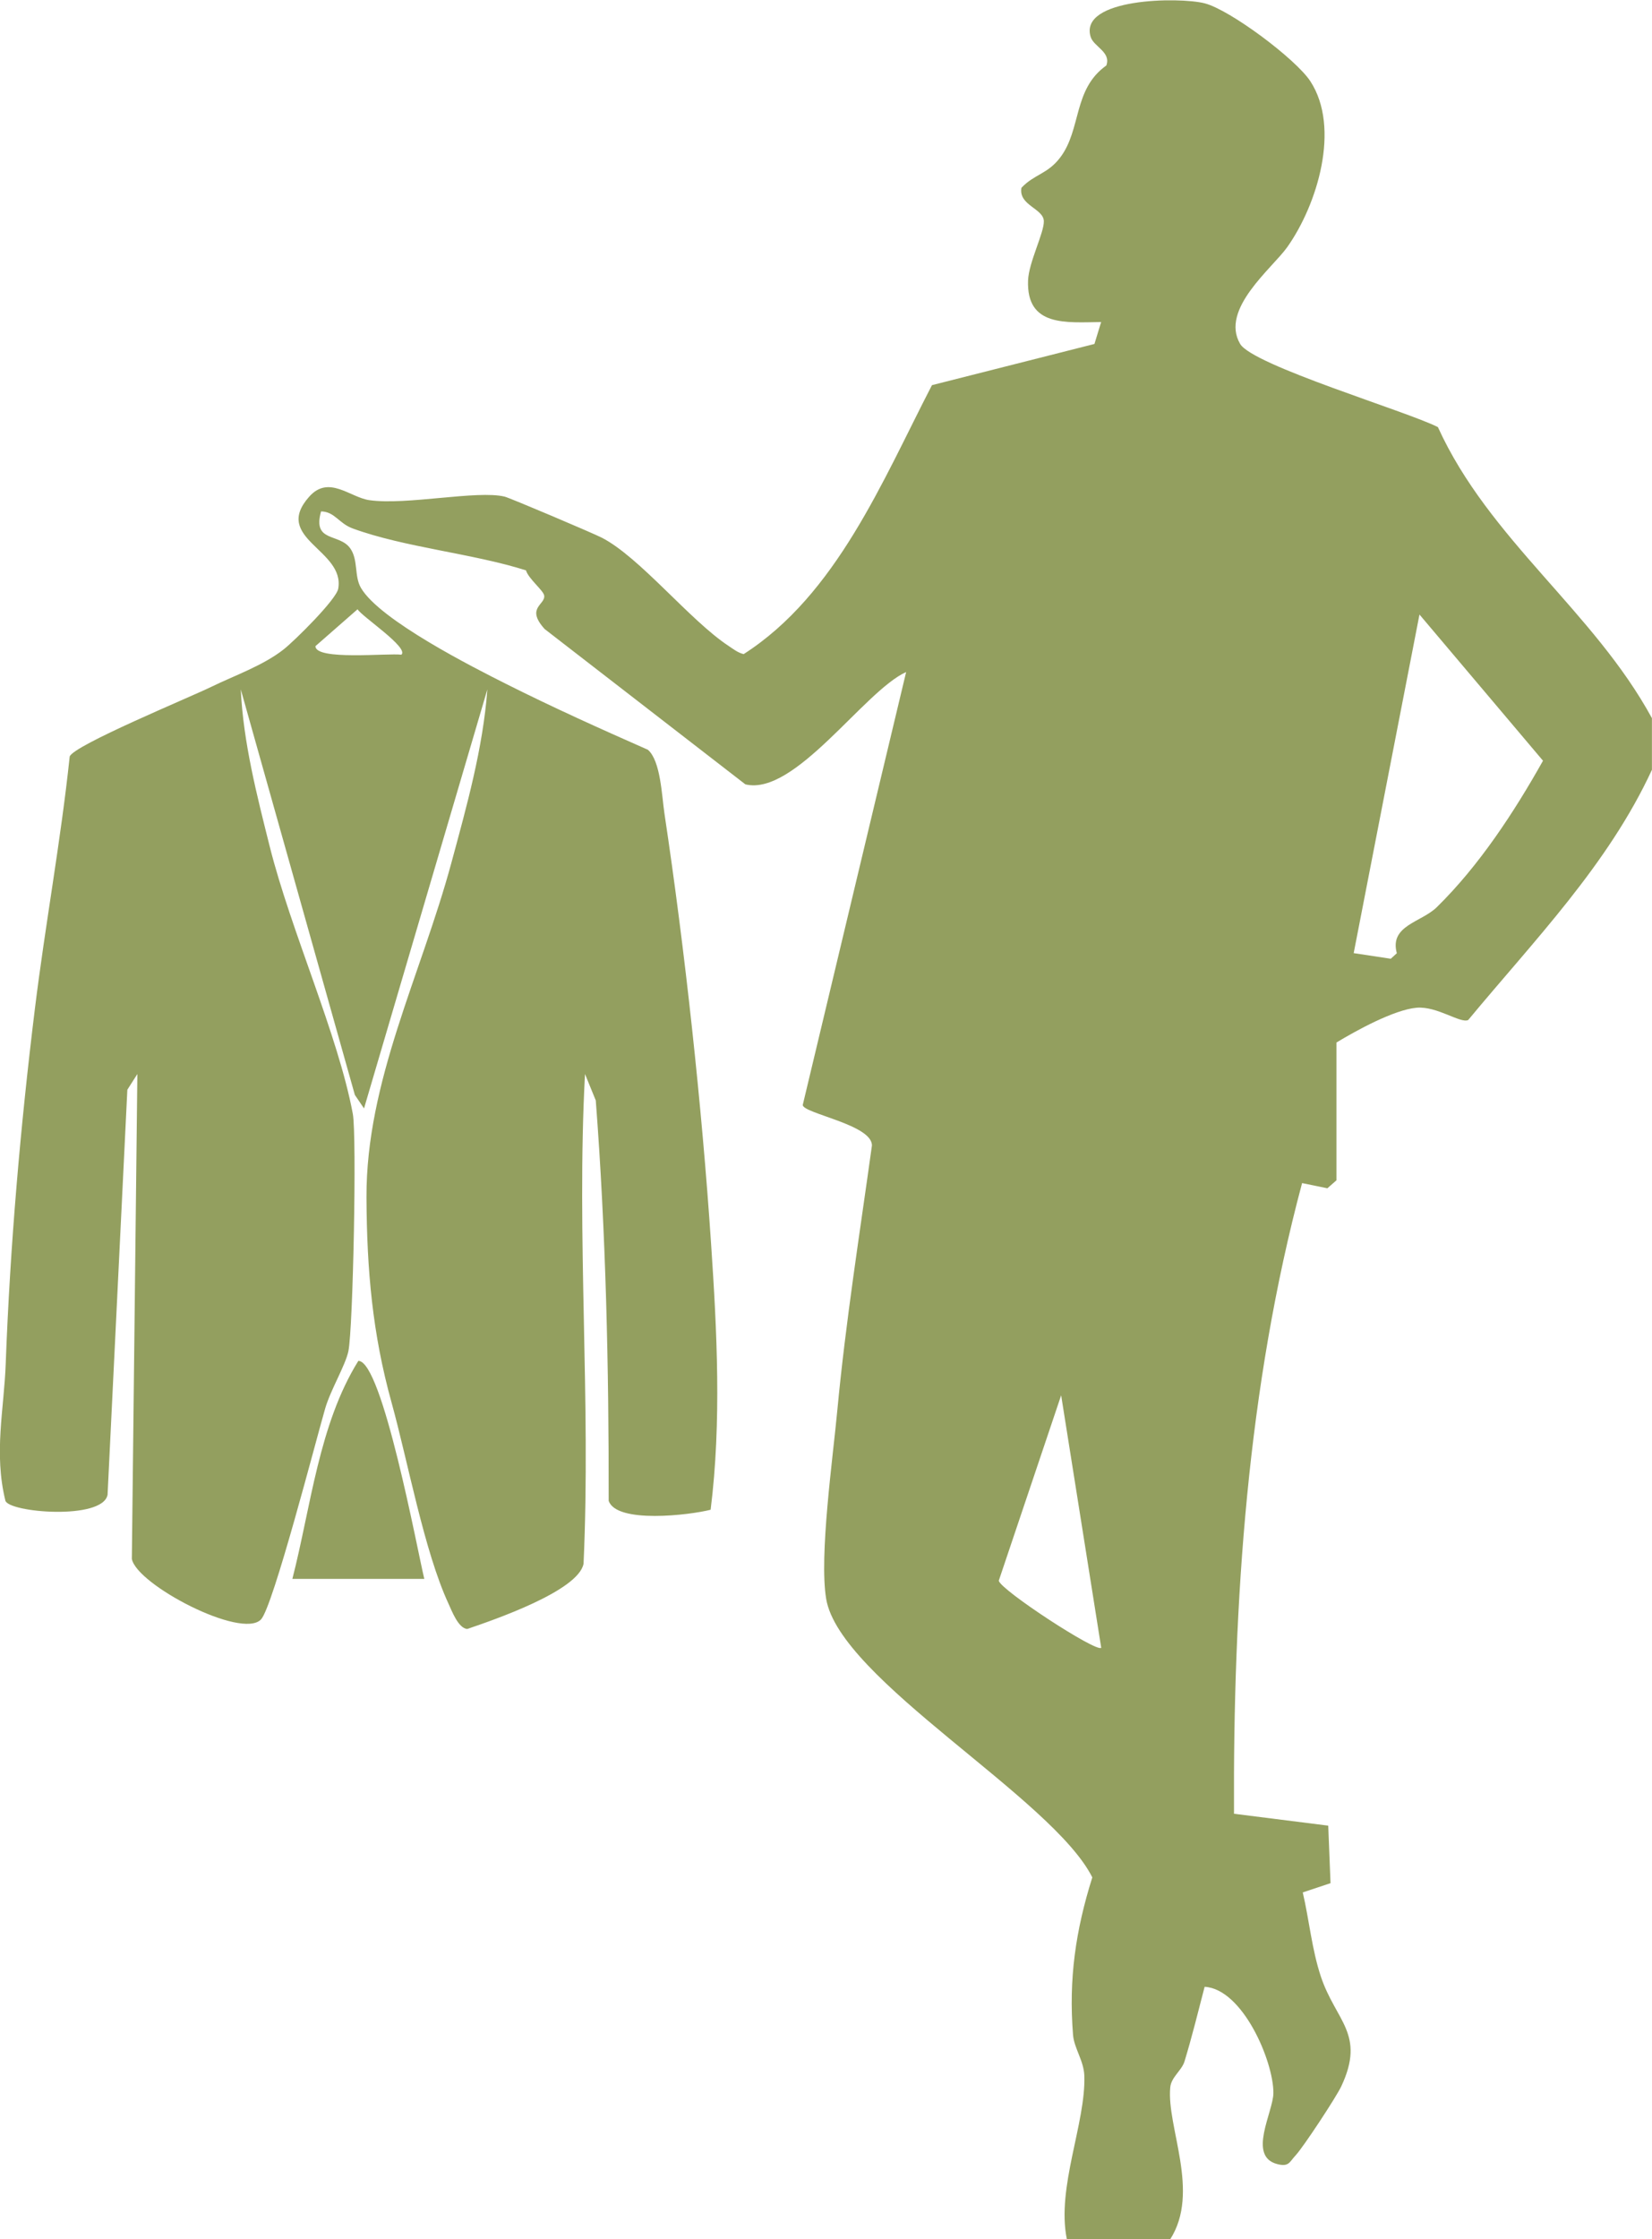 <?xml version="1.0" encoding="UTF-8"?>
<svg id="Livello_2" data-name="Livello 2" xmlns="http://www.w3.org/2000/svg" viewBox="0 0 194.6 263.58">
  <defs>
    <style>
      .cls-1 {
        fill: #939f5f;
      }
    </style>
  </defs>
  <g id="Livello_1-2" data-name="Livello 1">
    <g>
      <path class="cls-1" d="M125.67,263.58c-1.24-6.09,2.25-13.65,2.06-19.24-.06-1.76-1.2-3.22-1.33-4.8-.53-6.59.31-12.32,2.27-18.54-4.69-9.37-29.76-23.27-31.35-32.79-.84-5.05.79-16.57,1.32-22.26.98-10.37,2.64-20.78,4.07-31.1.04-2.46-8.06-3.76-8.15-4.77l12.18-50.97c-4.93,2.21-13.11,14.65-18.94,13.22l-23.64-18.28c-2.29-2.53.13-2.85-.06-3.96-.1-.59-1.87-1.99-2.14-2.95-6.32-2-14.31-2.7-20.41-4.93-1.66-.61-2.1-1.97-3.73-2.01-1.04,3.69,2.13,2.53,3.43,4.34.97,1.36.46,3.27,1.26,4.65,2.19,3.8,13.31,9.41,17.15,11.34,5.48,2.75,11.05,5.26,16.66,7.73,1.5,1.31,1.63,5.35,1.95,7.51,2.41,16.02,4.41,34.43,5.49,50.59.7,10.38,1.24,21.04-.05,31.36-2.44.63-11.09,1.67-12.01-1.05.02-15.73-.32-31.47-1.52-47.13l-1.27-3.11c-1.02,19.18.71,38.39-.17,57.65-.62,3.2-10.54,6.6-13.71,7.68-1.05-.11-1.79-2.09-2.2-2.98-2.87-6.2-4.78-16.73-6.71-23.69-2.24-8.07-2.91-15.54-2.95-24.15-.05-13.67,6.43-26.16,10-39.37,1.81-6.69,3.72-13.47,4.24-20.42l-14.53,49.33-1.08-1.59-13.44-47.74c.3,6.26,1.9,12.47,3.42,18.53,2.5,9.93,8.05,22.16,9.78,31.44.48,2.6.03,25.26-.52,27.93-.35,1.68-2.08,4.52-2.73,6.73-1.08,3.71-6.16,23.41-7.57,24.86-2.3,2.37-14.64-4.1-15.21-7.13l.65-57.08-1.18,1.85-2.33,47.68c-.58,3.03-11.7,2.09-12.04.68-1.37-5.6-.16-10.71.04-16.06.52-13.98,1.73-27.93,3.44-41.84,1.22-9.9,3.05-19.76,4.1-29.69.5-1.34,14.16-6.96,16.79-8.25,2.51-1.23,6.02-2.46,8.43-4.37,1.31-1.04,6.19-5.86,6.41-7.13.82-4.6-7.81-5.9-3.42-10.83,2.31-2.6,4.81.09,7.1.41,4.37.62,12.69-1.2,15.92-.42.65.16,10.47,4.33,11.44,4.83,4.49,2.3,10.38,9.74,14.95,12.75.56.37,1.09.8,1.77.96,10.94-7.01,16.35-20.39,22.18-31.66l19.14-4.85.79-2.58c-4.13.05-8.81.58-8.61-4.89.08-2.14,1.9-5.62,1.86-6.99-.05-1.5-3-1.85-2.64-3.92,1.51-1.61,3.07-1.6,4.56-3.56,2.53-3.32,1.49-8.04,5.44-10.84.59-1.59-1.5-2.21-1.85-3.38-1.38-4.56,10.43-4.71,13.43-3.94s10.74,6.56,12.45,9.17c3.59,5.5.82,14.53-2.71,19.52-1.76,2.49-7.95,7.31-5.56,11.4,1.48,2.53,19.68,7.95,23.3,9.8,6.02,13.23,18.35,21.66,25.21,34.26v6.08c-5.16,11.17-13.88,20.09-21.64,29.45-.91.45-3.66-1.66-6.1-1.44-2.66.24-7.12,2.7-9.42,4.09v16.22l-1.07.94-2.98-.61c-6.45,24.09-8.14,49.31-8.02,74.24l11.1,1.4.27,6.77-3.27,1.09c.76,3.26,1.07,6.71,2.13,9.9,1.76,5.26,5.3,6.75,2.41,12.92-.59,1.26-4.48,7.17-5.38,8.13-.72.76-.77,1.39-2.16,1.03-3.55-.91-.47-6.13-.46-8.37.02-3.73-3.62-12.25-8.1-12.5-.76,2.92-1.49,5.89-2.37,8.78-.33,1.08-1.57,1.85-1.68,3.06-.45,4.67,3.58,12.3-.01,17.89h-12.16ZM47.28,77.07c.94-.82-4.68-4.51-5.16-5.35l-4.96,4.34c-.03,1.72,8.57.8,10.12,1.01ZM159.46,112.2l4.37.66.71-.65c-.89-3.28,2.89-3.63,4.71-5.42,4.98-4.88,9.1-11.17,12.51-17.24l-14.55-17.21-7.75,39.86ZM129.72,193.97l-4.72-29.72-7.35,21.83c.29,1.14,11.52,8.47,12.07,7.89Z"/>
      <path class="cls-1" d="M49.98,185.86h-15.54c2.18-8.47,3.12-18.19,7.77-25.66,2.82-.06,6.95,22.27,7.77,25.66Z"/>
    </g>
  </g>
</svg>